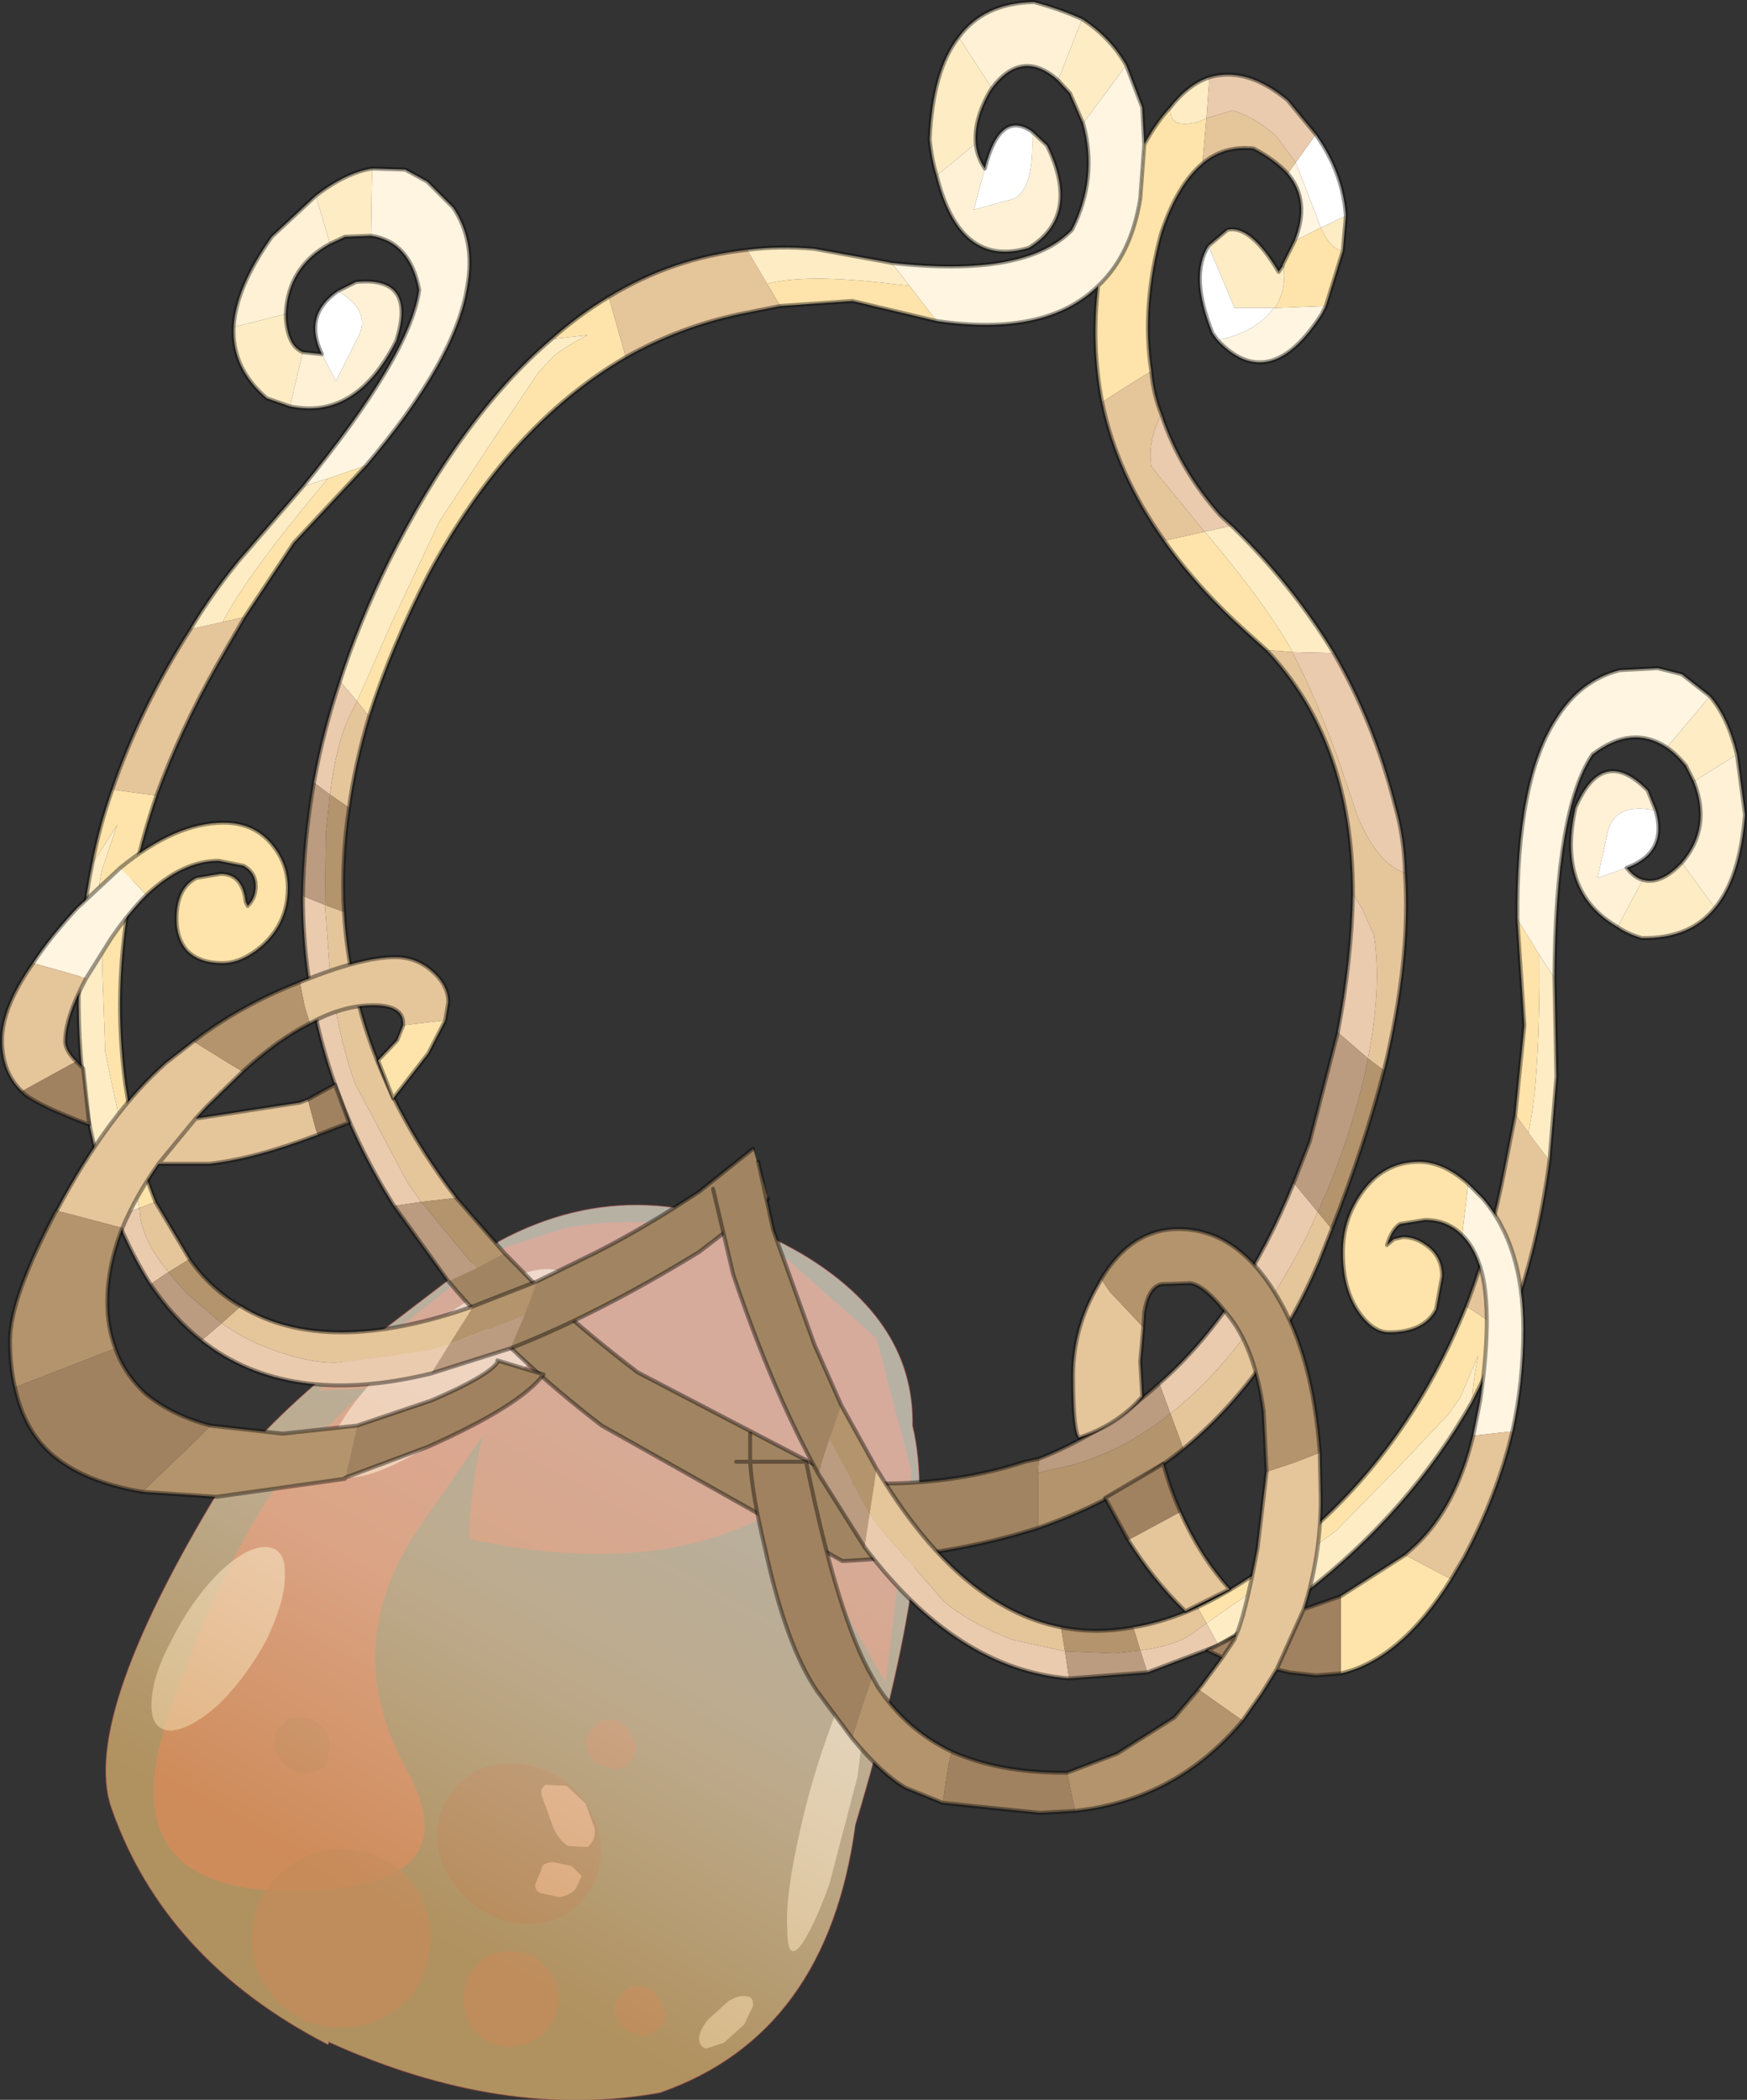 <?xml version="1.0" encoding="UTF-8" standalone="no"?>
<svg xmlns:xlink="http://www.w3.org/1999/xlink" height="104.65px" width="87.1px" xmlns="http://www.w3.org/2000/svg">
  <rect width="100%" height="100%" fill="#333333" stroke="none"/>
  <g transform="matrix(1.0, 0.0, 0.0, 1.0, -231.9, -144.55)">
    <path d="M275.6 211.25 L277.35 217.9 276.05 228.4 272.75 222.6 269.9 220.2 Q264.05 223.15 255.3 221.25 255.3 217.9 256.7 213.5 L247.8 213.85 256.8 206.8 260.1 205.75 Q265.7 204.7 271.2 207.35 L275.6 211.25" fill="#8c231d" fill-rule="evenodd" stroke="none"/>
    <path d="M255.35 209.85 Q258.8 207.55 259.9 208.05 261.05 208.6 259.05 211.65 L252.85 220.6 Q248.75 226.5 252.15 232.7 255.55 238.8 246.35 238.8 237.05 238.75 240.5 229.5 243.75 220.1 247.8 216.1 251.8 212.0 255.35 209.85" fill="#961f1f" fill-rule="evenodd" stroke="none"/>
    <path d="M270.25 218.4 L270.45 217.8 Q270.65 217.55 270.95 217.6 271.3 217.5 271.6 217.85 L271.9 218.4 271.75 218.95 271.2 219.2 270.6 219.0 270.25 218.4 M263.15 230.6 L263.6 231.45 Q263.65 232.0 263.35 232.35 263.0 232.7 262.55 232.75 L261.65 232.45 Q261.2 232.05 261.1 231.5 261.1 230.95 261.45 230.65 261.7 230.3 262.25 230.25 262.7 230.25 263.15 230.6 M259.0 242.45 Q259.7 243.15 259.75 244.15 259.75 245.05 259.05 245.85 258.35 246.5 257.4 246.55 256.4 246.6 255.7 245.9 255.0 245.15 255.05 244.2 255.0 243.2 255.65 242.5 256.35 241.75 257.35 241.8 258.3 241.75 259.0 242.45 M262.55 244.75 Q262.55 244.25 262.9 243.95 263.15 243.55 263.7 243.55 264.15 243.5 264.6 243.9 L265.05 244.75 Q265.15 245.3 264.8 245.65 L264.0 246.05 263.1 245.7 Q262.65 245.35 262.55 244.75 M252.15 244.3 Q250.8 245.55 249.0 245.6 247.15 245.65 245.85 244.4 244.45 243.05 244.45 241.25 244.45 239.35 245.7 238.1 247.0 236.75 248.9 236.7 250.75 236.7 252.05 237.95 253.35 239.2 253.35 241.15 253.35 243.0 252.15 244.3 M246.1 232.55 Q245.65 232.1 245.55 231.5 245.5 230.95 245.95 230.55 246.2 230.15 246.75 230.15 247.4 230.1 247.85 230.5 248.3 230.9 248.35 231.55 L248.15 232.55 Q247.75 232.9 247.15 232.95 246.55 232.95 246.1 232.55" fill="#771a1a" fill-opacity="0.702" fill-rule="evenodd" stroke="none"/>
    <path d="M260.3 233.5 Q261.6 234.7 261.85 236.35 262.0 237.95 260.95 239.25 259.95 240.4 258.25 240.45 256.6 240.4 255.3 239.3 253.95 238.1 253.7 236.45 253.55 234.8 254.65 233.6 255.65 232.45 257.3 232.45 258.95 232.4 260.3 233.5" fill="#4f1111" fill-opacity="0.702" fill-rule="evenodd" stroke="none"/>
    <path d="M260.15 233.55 L261.1 234.45 261.55 235.7 Q261.6 236.25 261.2 236.6 L260.2 236.55 Q259.65 236.15 259.4 235.4 L258.95 234.15 Q258.75 233.75 259.1 233.5 L260.15 233.55 M260.4 237.55 L260.9 238.05 260.6 238.7 Q260.3 239.0 259.8 239.1 L258.85 238.9 Q258.45 238.7 258.65 238.3 L258.9 237.7 Q258.9 237.4 259.45 237.35 L260.4 237.55" fill="#ea9999" fill-opacity="0.702" fill-rule="evenodd" stroke="none"/>
    <path d="M259.95 208.0 Q260.9 208.4 259.95 210.15 259.0 211.95 256.6 214.15 254.25 216.2 251.95 217.35 249.65 218.5 248.75 218.05 247.75 217.6 248.7 215.8 249.7 213.95 252.05 211.85 254.3 209.75 256.6 208.6 259.0 207.4 259.95 208.0 M242.9 229.4 Q241.5 230.7 240.45 230.8 239.45 230.8 239.45 229.55 239.45 228.15 240.45 226.3 241.4 224.4 242.7 223.05 244.1 221.65 245.15 221.65 246.15 221.7 246.1 223.0 246.15 224.25 245.2 226.25 244.2 228.1 242.9 229.4" fill="#ffffff" fill-opacity="0.6" fill-rule="evenodd" stroke="none"/>
    <path d="M275.2 228.8 L274.65 233.1 273.25 238.45 Q272.4 240.8 271.75 241.6 271.15 242.25 271.15 240.7 271.05 239.3 271.6 236.65 272.2 233.75 273.05 231.35 273.9 228.85 274.5 228.15 275.1 227.35 275.2 228.8" fill="#ffffff" fill-opacity="0.6" fill-rule="evenodd" stroke="none"/>
    <path d="M269.45 244.5 L269.0 245.45 268.0 246.35 267.1 246.65 Q266.75 246.55 266.75 246.1 266.8 245.7 267.2 245.2 L268.2 244.3 Q268.75 243.95 269.15 244.05 269.45 244.05 269.45 244.5" fill="#ffffff" fill-opacity="0.6" fill-rule="evenodd" stroke="none"/>
    <path d="M248.25 246.45 Q240.1 242.25 237.45 234.65 235.85 230.05 243.35 217.95 245.4 215.2 249.6 211.9 L256.8 206.4 Q264.05 202.5 271.9 207.05 277.5 210.4 277.4 215.6 278.8 221.35 274.55 235.5 273.15 245.95 264.8 248.85 257.0 250.25 248.35 246.35 L248.3 246.3 248.3 246.35 248.25 246.45" fill="url(#gradient0)" fill-rule="evenodd" stroke="none"/>
    <path d="M248.25 246.45 Q240.1 242.25 237.45 234.65 235.85 230.05 243.35 217.95 245.4 215.2 249.6 211.9 L256.8 206.4 Q264.05 202.5 271.9 207.05 277.5 210.4 277.4 215.6 278.8 221.35 274.55 235.5 273.15 245.95 264.8 248.85 257.0 250.25 248.35 246.35 L248.3 246.3 248.3 246.35" fill="none" stroke="#a14040" stroke-linecap="round" stroke-linejoin="round" stroke-opacity="0.502" stroke-width="0.05"/>
    <path d="M288.05 147.8 L288.85 149.9 288.95 151.75 288.75 154.45 Q288.3 157.25 286.65 158.8 284.05 161.35 278.6 160.55 L277.25 158.8 276.35 157.65 Q283.05 158.4 285.35 156.0 286.65 153.4 285.9 150.7 L288.05 147.8 M298.0 159.8 L297.8 160.2 Q295.2 164.25 292.6 161.5 L293.05 161.4 Q294.65 160.95 295.4 159.9 L295.45 159.9 298.0 159.8 M296.45 156.55 Q297.25 154.55 296.1 153.2 L296.5 152.65 297.55 155.35 297.75 155.9 296.45 156.55" fill="#fff5e0" fill-rule="evenodd" stroke="none"/>
    <path d="M288.95 151.75 Q289.55 150.65 290.25 149.9 L290.25 150.15 Q290.35 151.0 291.7 150.6 L292.05 150.45 291.85 152.7 Q290.6 153.75 289.8 156.15 288.8 159.8 289.3 163.05 288.05 163.8 286.85 164.6 286.3 161.75 286.65 158.8 288.3 157.25 288.75 154.45 L288.95 151.75 M298.85 157.05 L298.0 159.8 295.45 159.9 Q296.05 159.0 295.9 157.85 L295.85 157.8 295.85 157.75 296.45 156.55 297.75 155.9 Q298.2 156.95 298.85 157.05 M259.4 161.45 Q260.75 160.25 262.25 159.35 L263.1 162.35 Q257.25 165.75 253.25 173.2 251.4 176.8 250.3 180.25 L249.7 179.5 251.4 175.65 253.8 170.55 256.4 166.6 258.75 163.1 259.5 162.3 Q260.2 161.75 261.2 161.25 L259.4 161.45 M278.6 160.55 L274.4 159.55 270.8 159.8 270.15 158.7 Q271.95 158.2 275.95 158.65 L277.25 158.8 278.6 160.55 M295.05 176.95 L294.05 176.05 Q291.6 173.85 289.95 171.5 L291.95 171.05 292.05 171.15 Q295.05 174.7 296.35 177.05 L295.05 176.95" fill="#fee4ab" fill-rule="evenodd" stroke="none"/>
    <path d="M296.1 153.2 Q295.45 152.5 294.4 151.95 292.9 151.8 291.85 152.7 L292.05 150.45 293.35 150.05 Q294.5 150.4 295.55 151.35 L296.5 152.65 296.1 153.2 M289.3 163.05 Q289.4 164.2 289.8 165.2 289.1 166.55 289.3 167.8 L291.95 171.05 289.95 171.5 Q287.6 168.2 286.85 164.6 288.05 163.8 289.3 163.05 M301.95 188.05 Q302.25 192.35 300.9 197.9 L300.1 197.3 Q300.8 193.75 300.4 191.15 L299.8 189.8 299.35 189.1 Q299.35 181.5 295.05 176.95 L296.35 177.05 296.35 177.1 Q297.9 180.0 299.55 185.15 300.55 187.6 301.95 188.05 M298.3 205.8 L297.65 207.45 Q295.2 213.2 290.9 216.75 L290.25 215.0 Q294.05 212.0 297.05 206.15 L297.6 204.95 298.3 205.8 M262.25 159.35 Q265.45 157.4 269.15 157.0 L270.15 158.7 270.8 159.8 268.8 160.2 Q265.75 160.85 263.1 162.35 L262.25 159.35 M250.3 180.25 Q249.6 182.6 249.3 184.8 L248.35 184.15 Q248.7 181.35 249.45 180.0 L249.7 179.5 250.3 180.25 M249.05 190.0 Q249.5 197.55 254.65 204.25 L252.9 204.45 252.25 203.55 249.65 198.65 Q248.95 196.9 248.4 193.6 L248.1 189.65 249.05 190.0" fill="#e5c59a" fill-rule="evenodd" stroke="none"/>
    <path d="M300.9 197.9 Q299.95 201.6 298.3 205.8 L297.6 204.95 Q299.15 201.55 299.95 198.05 L300.1 197.3 300.9 197.9 M290.9 216.75 Q287.8 219.25 283.65 220.7 L283.65 217.95 285.4 217.55 Q288.0 216.8 290.25 215.0 L290.9 216.75 M249.3 184.8 Q248.9 187.5 249.05 190.0 L248.1 189.65 248.15 186.05 248.35 184.15 249.3 184.8 M254.65 204.25 L257.05 207.0 255.65 207.75 255.25 207.3 252.9 204.45 254.65 204.25" fill="#b3946d" fill-rule="evenodd" stroke="none"/>
    <path d="M283.65 220.7 Q279.3 222.1 273.9 222.35 L261.9 215.6 Q257.4 212.15 254.25 208.4 L255.65 207.75 257.05 207.0 259.35 209.35 Q261.4 211.2 263.7 212.95 L274.25 218.45 Q279.05 218.7 283.0 217.4 L283.7 217.25 283.65 217.95 283.65 220.7" fill="#a18562" fill-rule="evenodd" stroke="none"/>
    <path d="M278.6 153.3 Q278.35 152.5 278.25 151.5 278.4 148.05 279.7 146.4 L281.35 148.95 281.25 149.1 Q280.45 150.5 280.55 151.7 L278.6 153.3 M285.85 145.5 Q287.25 146.4 288.05 147.8 L285.9 150.7 285.25 149.2 284.65 148.55 285.85 145.5 M290.25 149.9 Q291.15 148.75 292.2 148.4 L292.05 150.45 291.7 150.6 Q290.35 151.0 290.25 150.15 L290.25 149.9 M299.0 155.3 L298.85 157.05 Q298.2 156.95 297.75 155.9 L299.0 155.3 M292.15 156.8 L293.1 156.0 Q294.25 155.75 295.65 158.1 L295.85 157.8 295.9 157.85 Q296.05 159.0 295.45 159.9 L295.4 159.9 293.45 159.9 292.15 156.8 M293.3 170.75 Q296.3 173.65 298.4 177.1 L296.35 177.05 Q295.05 174.7 292.05 171.15 L291.95 171.05 293.3 170.75 M248.85 178.5 Q249.8 175.55 251.3 172.5 254.9 165.3 259.4 161.45 L261.2 161.25 Q260.2 161.75 259.5 162.3 L258.75 163.1 256.4 166.6 253.8 170.55 251.4 175.65 249.7 179.5 248.85 178.5 M269.15 157.0 Q270.75 156.8 272.5 156.95 L276.35 157.65 277.25 158.8 275.95 158.65 Q271.95 158.2 270.15 158.7 L269.15 157.0" fill="#feecc5" fill-rule="evenodd" stroke="none"/>
    <path d="M278.6 153.3 L280.55 151.7 Q280.6 152.35 281.0 152.95 L280.45 155.0 282.3 154.5 Q283.5 154.15 283.35 151.1 L284.1 151.8 Q285.8 155.3 283.2 156.9 279.75 157.95 278.6 153.3 M281.35 148.95 L279.7 146.4 Q280.95 144.7 283.45 144.65 284.75 145.0 285.85 145.5 L284.65 148.55 Q282.85 146.95 281.35 148.95" fill="#fef1d6" fill-rule="evenodd" stroke="none"/>
    <path d="M297.5 151.25 Q298.85 153.15 299.0 155.3 L297.75 155.9 297.55 155.35 296.5 152.65 297.5 151.25 M292.6 161.5 L292.35 161.15 Q291.2 158.3 292.15 156.8 L293.45 159.9 295.4 159.9 Q294.65 160.95 293.05 161.4 L292.6 161.5 M283.35 151.1 Q283.5 154.15 282.3 154.5 L280.45 155.0 281.0 152.95 Q281.75 150.0 283.35 151.1" fill="#ffffff" fill-rule="evenodd" stroke="none"/>
    <path d="M292.2 148.4 Q294.05 147.85 296.1 149.55 L297.5 151.25 296.5 152.65 295.55 151.35 Q294.5 150.4 293.35 150.05 L292.05 150.45 292.2 148.4 M289.8 165.2 Q290.7 167.95 292.75 170.25 L293.3 170.75 291.95 171.05 289.3 167.8 Q289.1 166.55 289.8 165.2 M298.4 177.1 Q300.4 180.55 301.45 184.7 301.9 186.25 301.95 188.05 300.55 187.6 299.55 185.15 297.9 180.0 296.35 177.1 L296.35 177.05 298.4 177.1 M251.55 204.65 Q247.0 197.4 247.0 189.2 L248.1 189.65 248.4 193.6 Q248.95 196.9 249.65 198.65 L252.25 203.55 252.9 204.45 251.55 204.65 M247.55 183.55 Q248.0 181.05 248.85 178.5 L249.7 179.5 249.45 180.0 Q248.7 181.35 248.35 184.15 L247.55 183.55 M289.7 213.5 Q293.85 209.85 296.4 203.5 L297.6 204.95 297.05 206.15 Q294.05 212.0 290.25 215.0 L289.7 213.5 M298.6 196.0 Q299.3 192.3 299.35 189.1 L299.8 189.8 300.4 191.15 Q300.8 193.75 300.1 197.3 L298.6 196.0" fill="#eacbae" fill-rule="evenodd" stroke="none"/>
    <path d="M254.25 208.4 L251.55 204.65 252.9 204.45 255.25 207.3 255.65 207.75 254.25 208.4 M247.0 189.2 Q247.05 186.45 247.55 183.55 L248.35 184.15 248.15 186.05 248.1 189.65 247.0 189.2 M283.7 217.25 Q287.0 215.95 289.7 213.5 L290.25 215.0 Q288.0 216.8 285.4 217.55 L283.65 217.95 283.7 217.25 M296.4 203.5 L297.2 201.45 298.6 196.0 300.1 197.3 299.95 198.05 Q299.15 201.55 297.6 204.95 L296.4 203.5" fill="#bb9c80" fill-rule="evenodd" stroke="none"/>
    <path d="M279.7 146.4 Q278.4 148.05 278.25 151.5 278.35 152.5 278.6 153.3 279.75 157.95 283.2 156.9 285.8 155.3 284.1 151.8 L283.35 151.1 Q281.75 150.0 281.0 152.95 280.6 152.35 280.55 151.7 280.45 150.5 281.25 149.1 L281.35 148.95 Q282.85 146.95 284.65 148.55 L285.25 149.2 285.9 150.7 Q286.65 153.4 285.35 156.0 283.05 158.4 276.35 157.65 L272.5 156.95 Q270.75 156.8 269.15 157.0 265.45 157.4 262.25 159.35 260.75 160.25 259.4 161.45 254.9 165.3 251.3 172.5 249.8 175.55 248.85 178.5 248.0 181.05 247.55 183.55 247.05 186.45 247.0 189.2 247.0 197.4 251.55 204.65 L254.25 208.4 Q257.4 212.15 261.9 215.6 L273.9 222.35 Q279.3 222.1 283.65 220.7 287.8 219.25 290.9 216.75 295.2 213.2 297.65 207.45 L298.3 205.8 Q299.95 201.6 300.9 197.9 302.25 192.35 301.95 188.05 301.9 186.25 301.45 184.7 300.4 180.55 298.4 177.1 296.3 173.65 293.3 170.75 L292.75 170.25 Q290.7 167.95 289.8 165.2 289.4 164.2 289.3 163.05 288.8 159.8 289.8 156.15 290.6 153.75 291.85 152.7 292.9 151.8 294.4 151.95 295.45 152.5 296.1 153.2 297.25 154.55 296.45 156.55 L295.85 157.75 295.85 157.8 295.65 158.1 Q294.25 155.75 293.1 156.0 L292.15 156.8 Q291.2 158.3 292.35 161.15 L292.6 161.5 Q295.2 164.25 297.8 160.2 L298.0 159.8 298.85 157.05 299.0 155.3 Q298.85 153.15 297.5 151.25 L296.1 149.55 Q294.05 147.85 292.2 148.4 291.15 148.75 290.25 149.9 289.55 150.65 288.95 151.75 L288.75 154.45 Q288.3 157.25 286.65 158.8 284.05 161.35 278.6 160.55 L274.4 159.55 270.8 159.8 268.8 160.2 Q265.75 160.85 263.1 162.35 257.25 165.75 253.25 173.2 251.4 176.8 250.3 180.25 249.6 182.6 249.3 184.8 248.9 187.5 249.05 190.0 249.5 197.55 254.65 204.25 L257.05 207.0 259.35 209.35 Q261.4 211.2 263.7 212.95 L274.25 218.45 Q279.05 218.7 283.0 217.4 L283.7 217.25 Q287.0 215.95 289.7 213.5 293.85 209.85 296.4 203.5 L297.2 201.45 298.6 196.0 Q299.3 192.3 299.35 189.1 299.35 181.5 295.05 176.95 L294.05 176.05 Q291.6 173.85 289.95 171.5 287.6 168.2 286.85 164.6 286.3 161.75 286.65 158.8 M279.7 146.4 Q280.95 144.7 283.45 144.65 284.75 145.0 285.85 145.5 287.25 146.4 288.05 147.8 L288.85 149.9 288.95 151.75" fill="none" stroke="#000000" stroke-linecap="round" stroke-linejoin="round" stroke-opacity="0.4" stroke-width="0.2"/>
    <path d="M250.4 156.3 L250.45 152.95 252.1 153.0 253.2 153.6 254.5 154.9 Q255.6 156.55 255.2 158.8 254.65 162.45 250.15 167.75 L248.25 168.4 247.0 168.8 Q252.35 162.25 252.8 159.0 252.35 156.6 250.4 156.3" fill="#fff5e0" fill-rule="evenodd" stroke="none"/>
    <path d="M243.0 175.55 Q244.05 173.5 247.25 169.6 L248.25 168.4 250.15 167.75 246.55 171.6 244.1 175.3 243.0 175.55 M237.5 183.9 L239.7 184.2 Q237.2 191.5 238.15 198.6 238.65 201.95 239.65 204.45 L238.85 204.75 238.1 201.5 237.15 197.0 237.0 192.8 236.95 188.95 Q236.75 188.9 237.0 187.85 L237.75 185.65 236.5 187.6 Q236.85 185.75 237.5 183.9" fill="#fee4ab" fill-rule="evenodd" stroke="none"/>
    <path d="M241.4 175.9 L243.0 175.55 244.1 175.3 242.8 177.55 Q240.9 180.9 239.7 184.2 L237.5 183.9 Q238.9 179.8 241.4 175.9 M238.85 204.75 L239.65 204.45 241.35 207.3 240.3 207.95 Q239.1 206.5 238.9 205.25 L238.85 204.75 M242.95 210.5 L243.9 209.65 Q248.15 212.25 255.5 209.65 L254.3 211.55 253.35 211.85 248.85 212.45 Q247.45 212.55 245.3 211.75 244.1 211.3 242.95 210.5" fill="#e5c59a" fill-rule="evenodd" stroke="none"/>
    <path d="M240.3 207.95 L241.35 207.3 Q242.4 208.8 243.9 209.65 L242.95 210.5 241.15 208.95 240.3 207.95 M258.05 210.1 L257.5 210.3 254.3 211.55 255.5 209.65 258.7 208.4 258.05 210.1" fill="#b3946d" fill-rule="evenodd" stroke="none"/>
    <path d="M257.35 211.75 L258.05 210.1 258.7 208.4 261.65 206.95 Q264.1 205.7 266.75 203.95 L269.45 201.8 270.2 204.3 266.75 206.95 Q261.7 210.05 257.35 211.75" fill="#a18562" fill-rule="evenodd" stroke="none"/>
    <path d="M248.35 156.7 L247.65 154.3 Q249.15 153.15 250.45 152.95 L250.4 156.3 249.1 156.35 248.35 156.7 M243.55 160.85 L246.15 160.2 246.15 160.4 Q246.25 161.8 247.0 162.1 L246.35 164.8 245.2 164.4 Q243.45 162.9 243.55 160.85 M241.4 175.9 Q242.45 174.15 243.8 172.5 L247.0 168.8 248.25 168.4 247.25 169.6 Q244.05 173.5 243.0 175.55 L241.4 175.9 M236.5 187.6 L237.75 185.65 237.0 187.85 Q236.75 188.9 236.95 188.95 L237.0 192.8 237.15 197.0 238.1 201.5 238.85 204.75 237.7 205.2 Q236.85 203.05 236.3 200.3 235.25 193.75 236.5 187.6" fill="#feecc5" fill-rule="evenodd" stroke="none"/>
    <path d="M248.35 156.7 Q246.25 157.85 246.15 160.2 L243.55 160.85 Q243.65 158.9 245.45 156.35 L247.65 154.3 248.35 156.7 M247.0 162.1 L247.95 162.2 248.65 163.55 249.7 161.45 Q250.5 160.1 248.75 159.05 L249.65 158.6 Q252.7 158.3 251.65 161.55 249.65 165.5 246.35 164.8 L247.0 162.1" fill="#fef1d6" fill-rule="evenodd" stroke="none"/>
    <path d="M247.95 162.2 Q247.0 160.25 248.75 159.05 250.5 160.1 249.7 161.45 L248.65 163.55 247.95 162.2" fill="#ffffff" fill-rule="evenodd" stroke="none"/>
    <path d="M237.7 205.2 L238.85 204.75 238.9 205.25 Q239.1 206.5 240.3 207.95 L239.4 208.55 Q238.45 207.05 237.7 205.2 M241.95 211.35 L242.95 210.5 Q244.1 211.3 245.3 211.75 247.45 212.55 248.85 212.45 L253.35 211.85 254.3 211.55 253.4 213.0 Q246.25 214.75 241.95 211.35" fill="#eacbae" fill-rule="evenodd" stroke="none"/>
    <path d="M240.3 207.95 L241.15 208.95 242.95 210.5 241.95 211.35 Q240.55 210.25 239.4 208.55 L240.3 207.95 M253.4 213.0 L254.3 211.55 257.5 210.3 258.05 210.1 257.35 211.75 253.4 213.0" fill="#bb9c80" fill-rule="evenodd" stroke="none"/>
    <path d="M246.15 160.2 Q246.25 157.85 248.35 156.7 L249.1 156.35 250.4 156.3 Q252.35 156.6 252.8 159.0 252.35 162.25 247.0 168.8 L243.8 172.5 Q242.45 174.15 241.4 175.9 238.9 179.8 237.5 183.9 236.85 185.75 236.5 187.6 235.25 193.75 236.3 200.3 236.85 203.05 237.7 205.2 238.45 207.05 239.4 208.55 240.55 210.25 241.95 211.35 246.25 214.75 253.4 213.0 L257.35 211.75 Q261.7 210.05 266.75 206.95 L270.2 204.3 M247.65 154.3 L245.45 156.35 Q243.65 158.9 243.55 160.85 243.45 162.9 245.2 164.4 L246.35 164.8 Q249.65 165.5 251.65 161.55 252.7 158.3 249.65 158.6 L248.75 159.05 Q247.0 160.25 247.95 162.2 L247.0 162.1 Q246.25 161.8 246.15 160.4 L246.15 160.2 M250.45 152.95 Q249.15 153.15 247.65 154.3 M244.1 175.3 L246.55 171.6 250.15 167.75 Q254.65 162.45 255.2 158.8 255.6 156.55 254.5 154.9 L253.2 153.6 252.1 153.0 250.45 152.95 M239.7 184.2 Q240.9 180.9 242.8 177.55 L244.1 175.3 M239.65 204.45 Q238.65 201.95 238.15 198.6 237.2 191.5 239.7 184.2 M241.35 207.3 L239.65 204.45 M243.9 209.65 Q242.4 208.8 241.35 207.3 M255.5 209.65 Q248.15 212.25 243.9 209.65 M258.7 208.4 L255.5 209.65 M258.7 208.4 L261.65 206.95 Q264.1 205.7 266.75 203.95 L269.45 201.8" fill="none" stroke="#000000" stroke-linecap="round" stroke-linejoin="round" stroke-opacity="0.4" stroke-width="0.2"/>
    <path d="M315.0 181.8 L317.15 179.25 315.75 178.15 314.55 177.85 312.65 177.95 Q310.7 178.45 309.5 180.35 307.5 183.4 307.55 190.35 L308.65 192.15 309.4 193.3 Q309.45 184.85 311.3 182.15 313.25 180.65 315.0 181.8" fill="#fff5e0" fill-rule="evenodd" stroke="none"/>
    <path d="M308.1 201.0 Q308.6 198.8 308.65 193.75 L308.65 192.15 307.55 190.35 307.9 195.65 307.45 200.1 308.1 201.0 M292.05 225.45 L294.85 223.5 298.5 220.85 301.45 217.85 304.1 215.05 304.7 214.2 305.6 212.1 Q305.3 213.6 305.3 214.4 L307.0 210.95 305.0 209.65 Q302.15 216.75 296.7 221.3 294.05 223.5 291.6 224.65 L292.05 225.45" fill="#fee4ab" fill-rule="evenodd" stroke="none"/>
    <path d="M309.15 202.4 L308.1 201.0 307.45 200.1 306.95 202.65 Q306.25 206.4 305.0 209.65 L307.0 210.95 Q308.55 207.0 309.15 202.4 M292.05 225.45 L291.6 224.65 Q289.95 225.4 288.4 225.65 L288.75 226.8 Q290.75 226.55 291.7 225.7 L292.05 225.45 M285.0 226.85 L284.8 225.65 Q279.7 224.65 275.6 217.75 L275.25 220.0 275.85 220.8 278.95 224.35 Q280.1 225.35 282.3 226.25 L285.0 226.85" fill="#e5c59a" fill-rule="evenodd" stroke="none"/>
    <path d="M288.75 226.8 L288.4 225.65 Q286.55 226.0 284.8 225.65 L285.0 226.85 287.45 226.95 288.75 226.8 M275.25 220.0 L275.6 217.75 273.85 214.6 273.25 216.3 273.55 216.85 275.25 220.0" fill="#b3946d" fill-rule="evenodd" stroke="none"/>
    <path d="M273.25 216.3 L273.85 214.6 272.5 211.55 270.45 205.85 269.7 202.45 267.45 203.8 268.45 208.05 Q270.4 213.85 272.7 218.0 L273.25 216.3" fill="#a18562" fill-rule="evenodd" stroke="none"/>
    <path d="M316.35 183.5 L318.5 182.15 Q318.05 180.3 317.15 179.25 L315.0 181.8 Q315.45 182.1 315.95 182.7 L316.35 183.5 M317.4 189.8 L315.75 187.55 315.65 187.65 Q314.65 188.65 313.8 188.4 L312.55 190.75 Q313.05 191.1 313.75 191.3 316.15 191.35 317.4 189.8 M309.15 202.4 L309.5 198.2 309.4 193.3 308.65 192.15 308.65 193.75 Q308.6 198.8 308.1 201.0 L309.15 202.4 M305.3 214.4 Q305.3 213.6 305.6 212.1 L304.7 214.2 304.1 215.05 301.45 217.85 298.5 220.85 294.85 223.5 292.05 225.45 292.65 226.55 297.0 223.9 Q302.25 219.8 305.3 214.4" fill="#feecc5" fill-rule="evenodd" stroke="none"/>
    <path d="M316.35 183.5 Q317.25 185.8 315.75 187.55 L317.4 189.8 Q318.65 188.3 318.9 185.15 L318.5 182.15 316.35 183.5 M313.8 188.4 Q313.4 188.3 313.0 187.8 L311.55 188.3 312.05 186.05 Q312.4 184.5 314.45 184.95 L314.05 183.95 Q311.8 181.65 310.45 184.8 309.5 189.0 312.55 190.75 L313.8 188.4" fill="#fef1d6" fill-rule="evenodd" stroke="none"/>
    <path d="M313.0 187.8 Q315.05 187.05 314.45 184.95 312.4 184.5 312.05 186.05 L311.55 188.3 313.0 187.8" fill="#ffffff" fill-rule="evenodd" stroke="none"/>
    <path d="M292.65 226.55 L292.05 225.45 291.7 225.7 Q290.75 226.55 288.75 226.8 L289.1 227.9 292.65 226.55 M285.2 228.2 L285.0 226.85 282.3 226.25 Q280.1 225.35 278.95 224.35 L275.85 220.8 275.25 220.0 275.0 221.65 Q279.6 227.75 285.2 228.2" fill="#eacbae" fill-rule="evenodd" stroke="none"/>
    <path d="M288.75 226.8 L287.45 226.95 285.0 226.85 285.2 228.2 289.1 227.9 288.75 226.8 M275.0 221.65 L275.25 220.0 273.55 216.85 273.25 216.3 272.7 218.0 275.0 221.65" fill="#bb9c80" fill-rule="evenodd" stroke="none"/>
    <path d="M315.75 187.55 Q317.25 185.8 316.35 183.5 L315.95 182.7 Q315.45 182.1 315.0 181.8 313.25 180.65 311.3 182.15 309.45 184.85 309.4 193.3 L309.5 198.2 309.15 202.4 Q308.55 207.0 307.0 210.95 L305.3 214.4 Q302.25 219.8 297.0 223.9 L292.65 226.55 289.1 227.9 285.2 228.2 Q279.6 227.75 275.0 221.65 L272.7 218.0 Q270.4 213.85 268.45 208.05 L267.45 203.8 M318.5 182.15 L318.9 185.15 Q318.65 188.3 317.4 189.8 316.15 191.35 313.75 191.3 313.05 191.1 312.55 190.75 309.5 189.0 310.45 184.8 311.8 181.65 314.05 183.95 L314.45 184.95 Q315.05 187.05 313.0 187.8 313.4 188.3 313.8 188.4 314.65 188.65 315.65 187.65 L315.75 187.55 M317.15 179.25 Q318.05 180.3 318.5 182.15 M307.45 200.1 L307.9 195.65 307.55 190.35 Q307.5 183.4 309.5 180.35 310.7 178.45 312.65 177.95 L314.55 177.85 315.75 178.15 317.15 179.25 M305.0 209.65 Q306.25 206.4 306.95 202.65 L307.45 200.1 M291.6 224.65 Q294.05 223.5 296.7 221.3 302.15 216.75 305.0 209.65 M288.4 225.65 Q289.95 225.4 291.6 224.65 M284.8 225.65 Q286.55 226.0 288.4 225.65 M273.85 214.6 L275.6 217.75 Q279.7 224.65 284.8 225.65 M269.7 202.45 L270.45 205.85 272.5 211.55 273.85 214.6" fill="none" stroke="#000000" stroke-linecap="round" stroke-linejoin="round" stroke-opacity="0.4" stroke-width="0.2"/>
    <path d="M305.1 203.55 L305.8 204.25 Q307.85 206.6 307.85 210.8 307.85 213.4 307.3 215.9 L307.15 215.9 305.35 216.1 305.7 214.35 Q306.4 209.45 305.6 207.4 305.3 206.6 304.8 206.1 L305.1 203.55 M236.2 193.3 L233.55 192.55 Q234.4 191.25 235.75 189.8 L237.9 187.8 239.2 189.15 Q238.35 190.0 237.45 191.3 L236.2 193.3" fill="#fff5e0" fill-rule="evenodd" stroke="none"/>
    <path d="M305.35 216.1 L307.15 215.9 307.3 215.9 Q306.55 219.05 304.9 222.15 L304.25 223.25 303.85 223.05 301.95 222.05 302.5 221.55 Q304.5 219.65 305.35 216.1 M295.55 227.75 L294.8 228.95 293.85 230.3 291.65 228.75 291.85 228.5 292.85 227.15 293.45 226.25 293.5 226.1 Q293.95 225.2 294.6 221.7 L295.05 217.9 296.4 217.45 297.7 216.95 297.75 219.25 Q297.75 222.1 296.9 224.75 L295.55 227.75 M246.85 193.5 Q249.9 192.25 251.6 192.25 252.65 192.25 253.45 192.95 254.25 193.65 254.25 194.5 L254.1 195.4 252.0 195.65 252.0 195.55 Q252.0 194.65 250.5 194.65 249.0 194.65 247.35 195.55 L247.1 194.75 246.85 193.5 M233.55 192.55 L236.2 193.3 Q235.15 195.25 235.15 196.45 235.15 196.9 235.7 197.45 L233.15 198.85 233.0 198.95 Q232.0 198.0 232.0 196.4 232.0 194.75 233.55 192.55 M241.55 196.45 L243.4 197.6 244.0 197.95 242.2 199.7 241.65 200.3 239.8 202.55 241.65 200.3 246.85 199.5 247.25 199.35 247.65 200.85 247.75 201.1 Q244.6 202.3 242.35 202.55 L239.8 202.55 Q238.65 204.2 238.0 205.75 L235.35 205.05 234.75 204.9 234.75 204.85 Q237.3 200.05 240.2 197.5 L241.55 196.45 M288.9 210.7 L288.75 212.4 288.85 214.15 Q287.65 215.55 285.7 216.2 285.4 215.9 285.4 213.1 285.4 210.7 286.7 208.5 L286.8 208.3 287.25 208.95 288.9 210.7 M290.75 219.9 Q291.75 222.15 293.2 223.75 L291.0 224.85 Q289.4 223.3 288.15 221.3 L290.75 219.9" fill="#e5c59a" fill-rule="evenodd" stroke="none"/>
    <path d="M305.1 203.55 L304.8 206.1 Q304.05 205.35 302.95 205.35 L301.7 205.55 Q301.3 205.8 301.05 206.6 L301.4 206.3 301.85 206.2 Q302.45 206.2 303.0 206.6 303.8 207.15 303.8 208.15 L303.5 209.8 Q302.9 210.95 301.15 210.95 300.35 210.95 299.65 209.95 298.85 208.8 298.85 206.95 298.85 205.35 299.75 204.05 300.85 202.45 302.65 202.45 303.85 202.45 305.1 203.55 M304.25 223.25 Q301.75 227.25 298.75 227.95 L298.75 224.1 301.95 222.05 303.85 223.05 304.25 223.25 M252.0 195.65 L254.1 195.4 253.25 197.05 251.5 199.3 250.75 197.4 251.7 196.4 252.0 195.65 M239.2 189.15 L237.9 187.8 Q240.65 185.55 243.05 185.55 244.65 185.55 245.55 186.75 246.25 187.65 246.25 188.8 246.25 190.55 244.95 191.7 243.95 192.55 243.0 192.55 241.8 192.55 241.2 191.9 240.7 191.3 240.7 190.35 240.7 188.8 241.7 188.3 L242.9 188.1 Q244.0 188.1 244.15 189.5 L244.25 189.7 Q244.65 189.3 244.65 188.7 244.65 188.05 244.05 187.7 L242.8 187.45 Q241.0 187.45 239.2 189.15" fill="#fee4ab" fill-rule="evenodd" stroke="none"/>
    <path d="M293.85 230.3 Q290.55 234.25 285.5 234.8 L285.1 232.9 287.6 231.95 290.45 230.15 291.65 228.75 293.85 230.3 M278.9 234.4 L277.05 233.65 Q275.85 232.95 274.4 231.2 L275.4 228.15 275.65 228.6 Q277.05 230.75 279.35 231.85 L279.2 232.45 278.9 234.4 M246.85 193.5 L247.1 194.75 247.35 195.55 Q245.75 196.35 244.0 197.95 L243.4 197.6 241.55 196.45 Q243.9 194.65 246.85 193.5 M234.75 204.9 L235.35 205.05 238.0 205.75 Q237.25 207.65 237.25 209.45 237.25 210.7 237.65 211.75 L232.75 213.65 232.65 213.7 Q232.4 212.65 232.4 211.35 232.4 209.25 234.7 204.9 L234.75 204.9 M239.0 218.9 L241.9 216.1 242.4 215.6 246.0 216.0 249.7 215.6 249.1 218.2 249.1 218.25 242.7 219.15 239.0 218.9 M286.8 208.3 Q288.3 205.8 290.65 205.8 293.6 205.8 295.6 209.2 297.35 212.15 297.7 216.95 L296.4 217.45 295.05 217.9 294.9 214.9 Q294.5 211.9 293.25 210.25 292.0 208.6 291.25 208.5 L289.8 208.55 Q289.15 208.7 288.95 209.95 L288.9 210.7 287.25 208.95 286.8 208.3" fill="#b3946d" fill-rule="evenodd" stroke="none"/>
    <path d="M298.75 227.95 L297.5 228.05 296.2 227.9 295.55 227.75 296.9 224.75 298.75 224.1 298.75 227.95 M285.5 234.8 L283.75 234.9 278.9 234.4 279.2 232.45 279.35 231.85 Q281.7 232.9 284.95 232.9 L285.1 232.9 285.5 234.8 M274.4 231.2 L272.65 228.85 Q271.1 226.6 270.05 221.75 269.4 219.05 269.3 217.4 L272.1 217.4 272.1 217.45 Q273.7 225.25 275.4 228.15 L274.4 231.2 M233.0 198.95 L233.15 198.85 235.7 197.45 236.05 197.8 236.35 200.6 Q233.95 199.7 233.15 199.1 L233.0 198.95 M247.25 199.35 L248.6 198.6 249.3 200.5 247.75 201.1 247.65 200.85 247.25 199.35 M239.0 218.9 Q236.05 218.4 234.45 217.0 233.1 215.8 232.65 213.7 L232.75 213.65 237.65 211.75 Q238.1 213.05 239.2 214.05 240.5 215.1 242.4 215.6 L241.9 216.1 239.0 218.9 M249.1 218.2 L249.7 215.6 253.4 214.35 Q256.2 213.15 256.7 212.45 L256.7 212.35 259.0 213.05 Q257.85 214.6 253.25 216.65 L249.1 218.2 M292.85 227.15 L292.1 226.8 293.5 226.1 293.45 226.25 292.85 227.15 M288.15 221.3 L287.0 219.2 289.9 217.5 Q290.25 218.8 290.75 219.9 L288.15 221.3" fill="#a18260" fill-rule="evenodd" stroke="none"/>
    <path d="M307.3 215.9 Q307.85 213.4 307.85 210.8 307.85 206.6 305.8 204.25 L305.1 203.55 Q303.85 202.45 302.65 202.45 300.85 202.45 299.75 204.05 298.85 205.35 298.85 206.95 298.85 208.8 299.65 209.95 300.35 210.95 301.15 210.95 302.9 210.95 303.5 209.8 L303.8 208.15 Q303.8 207.15 303.0 206.6 302.45 206.2 301.85 206.2 L301.4 206.3 301.05 206.6 Q301.3 205.8 301.7 205.55 L302.95 205.35 Q304.05 205.35 304.8 206.1 305.3 206.6 305.6 207.4 306.4 209.45 305.7 214.35 L305.35 216.1 Q304.5 219.65 302.5 221.55 L301.95 222.05 298.75 224.1 296.9 224.75 Q297.75 222.1 297.75 219.25 L297.7 216.95 Q297.35 212.15 295.6 209.2 293.6 205.8 290.65 205.8 288.3 205.8 286.8 208.3 L286.7 208.5 Q285.4 210.7 285.4 213.1 285.4 215.9 285.7 216.2 287.65 215.55 288.85 214.15 L288.75 212.4 288.9 210.7 288.95 209.95 Q289.15 208.7 289.8 208.55 L291.25 208.5 Q292.0 208.6 293.25 210.25 294.5 211.9 294.9 214.9 L295.05 217.9 294.6 221.7 Q293.95 225.2 293.5 226.1 L292.1 226.8 292.85 227.15 293.45 226.25 293.5 226.1 M307.3 215.9 Q306.55 219.05 304.9 222.15 L304.25 223.25 Q301.75 227.25 298.75 227.95 L297.5 228.05 296.2 227.9 295.55 227.75 294.8 228.95 293.85 230.3 Q290.55 234.25 285.5 234.8 L283.75 234.9 278.9 234.4 277.05 233.65 Q275.85 232.95 274.4 231.2 L272.65 228.85 Q271.1 226.6 270.05 221.75 269.4 219.05 269.3 217.4 L268.6 217.4 M254.1 195.4 L254.25 194.5 Q254.25 193.65 253.45 192.95 252.65 192.25 251.6 192.25 249.9 192.25 246.85 193.5 243.9 194.65 241.55 196.45 L240.2 197.5 Q237.3 200.05 234.75 204.85 L234.7 204.9 Q232.4 209.25 232.4 211.35 232.4 212.65 232.65 213.7 233.1 215.8 234.45 217.0 236.05 218.4 239.0 218.9 L242.7 219.15 249.1 218.25 249.1 218.2 253.25 216.65 Q257.85 214.6 259.0 213.05 L256.7 212.35 256.7 212.45 Q256.2 213.15 253.4 214.35 L249.7 215.6 246.0 216.0 242.4 215.6 Q240.5 215.1 239.2 214.05 238.1 213.05 237.65 211.75 237.25 210.7 237.25 209.45 237.25 207.65 238.0 205.75 238.65 204.2 239.8 202.55 L241.65 200.3 242.2 199.7 244.0 197.95 Q245.75 196.35 247.35 195.55 249.0 194.65 250.5 194.65 252.0 194.65 252.0 195.55 L252.0 195.65 251.7 196.4 250.75 197.4 251.5 199.3 253.25 197.05 254.1 195.4 M236.2 193.3 L237.45 191.3 Q238.35 190.0 239.2 189.15 241.0 187.45 242.8 187.45 L244.05 187.7 Q244.65 188.05 244.65 188.7 244.65 189.3 244.25 189.7 L244.15 189.5 Q244.0 188.1 242.9 188.1 L241.7 188.3 Q240.7 188.8 240.7 190.35 240.7 191.3 241.2 191.9 241.8 192.55 243.0 192.55 243.95 192.55 244.95 191.7 246.25 190.55 246.25 188.8 246.25 187.65 245.55 186.75 244.65 185.55 243.05 185.55 240.65 185.55 237.9 187.8 L235.75 189.8 Q234.4 191.25 233.55 192.55 232.0 194.75 232.0 196.4 232.0 198.0 233.0 198.95 L233.15 199.1 Q233.95 199.7 236.35 200.6 L236.05 197.8 235.7 197.45 Q235.15 196.9 235.15 196.45 235.15 195.25 236.2 193.3 M247.75 201.1 Q244.6 202.3 242.35 202.55 L239.8 202.55 M241.65 200.3 L246.85 199.5 247.25 199.35 248.6 198.6 249.3 200.5 247.75 201.1 M269.3 217.4 L269.3 216.0 M269.3 217.4 L272.1 217.4 272.1 217.45 Q273.7 225.25 275.4 228.15 L275.65 228.6 Q277.05 230.75 279.35 231.85 281.7 232.9 284.95 232.9 L285.1 232.9 287.6 231.95 290.45 230.15 291.65 228.75 291.85 228.5 292.85 227.15 M288.15 221.3 L287.0 219.2 289.9 217.5 Q290.25 218.8 290.75 219.9 291.75 222.15 293.2 223.75 L291.0 224.85 Q289.4 223.3 288.15 221.3 M295.55 227.75 L296.9 224.75" fill="none" stroke="#000000" stroke-linecap="round" stroke-linejoin="round" stroke-opacity="0.388" stroke-width="0.2"/>
  </g>
  <defs>
    <linearGradient gradientTransform="matrix(0.01, -0.018, 0.02, 0.011, 259.25, 227.45)" gradientUnits="userSpaceOnUse" id="gradient0" spreadMethod="pad" x1="-819.2" x2="819.2">
      <stop offset="0.067" stop-color="#e6ba73" stop-opacity="0.702"/>
      <stop offset="0.506" stop-color="#f8ddb1" stop-opacity="0.702"/>
      <stop offset="1.0" stop-color="#fef4e0" stop-opacity="0.651"/>
    </linearGradient>
  </defs>
</svg>
